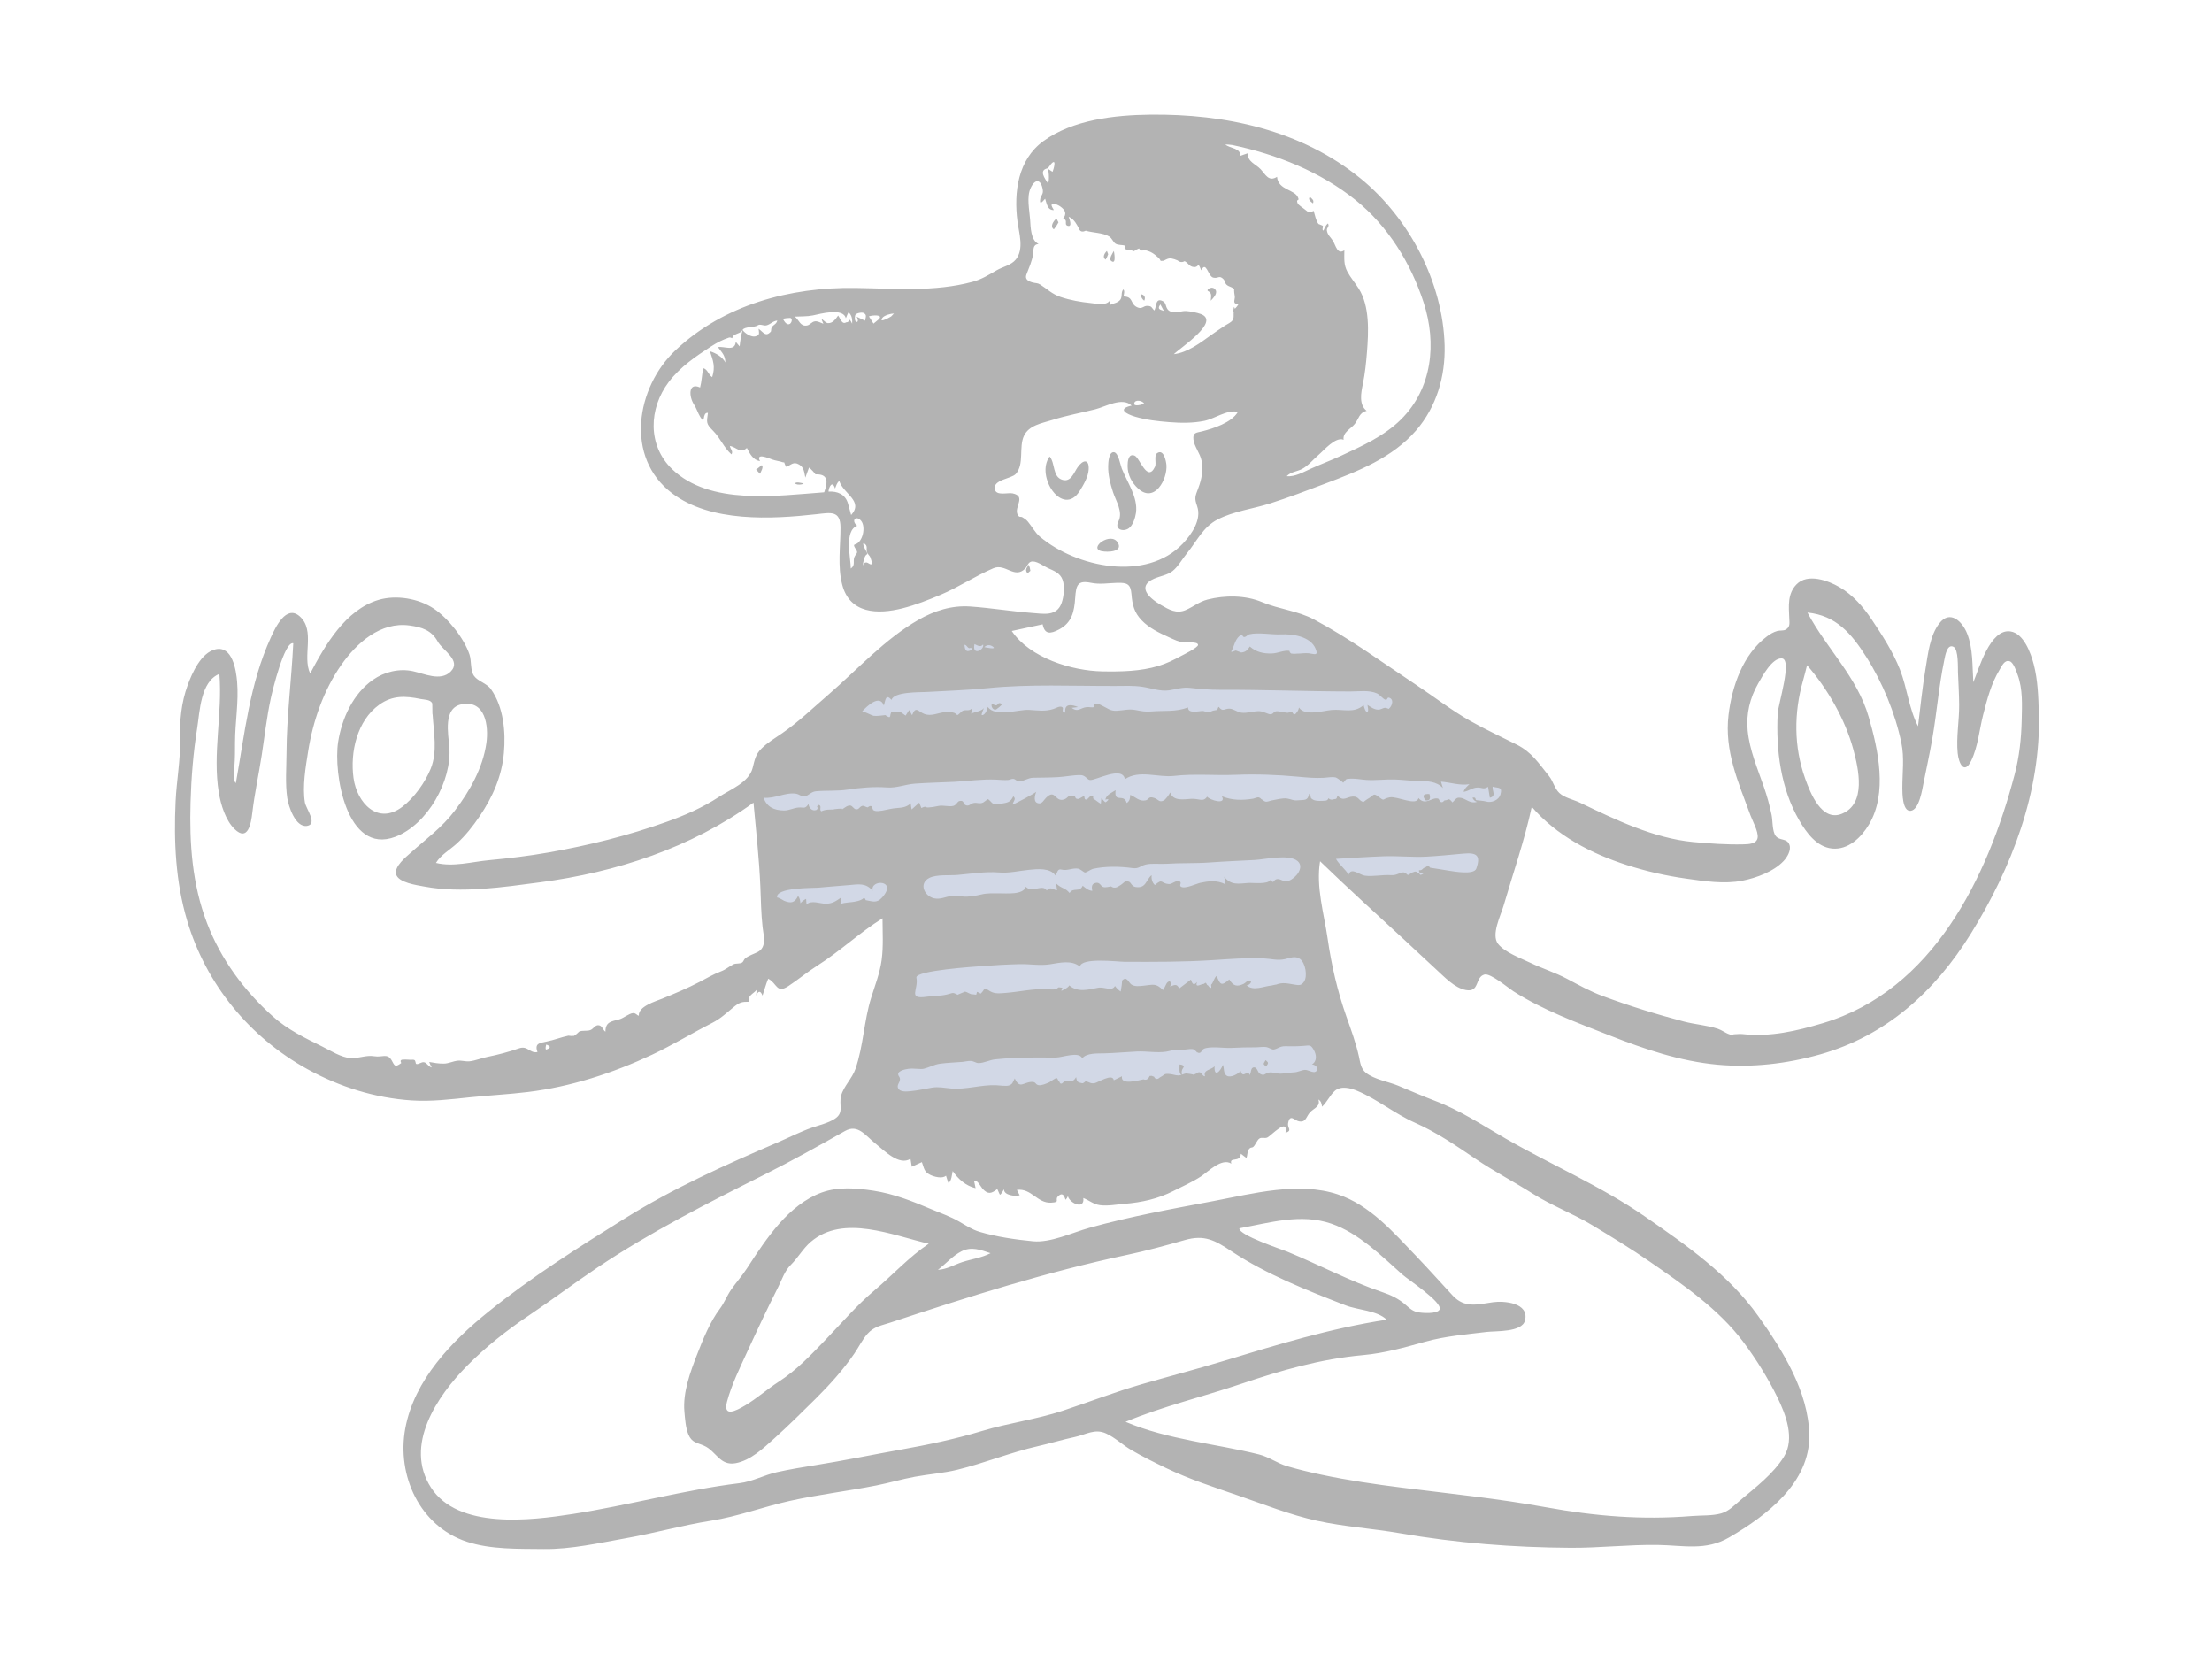 <svg width="996" height="748" viewBox="0 0 996 748" fill="none" xmlns="http://www.w3.org/2000/svg">
<g opacity="0.3">
<path fill-rule="evenodd" clip-rule="evenodd" d="M340.43 344.894C343.484 375.77 346.538 406.647 349.592 437.523C366.218 428.023 382.846 418.522 399.473 409.021V479.363V497.852C399.473 499.488 398.503 505.107 399.473 506.524C400.296 507.726 406.388 507.76 407.829 507.963C417.23 509.281 426.654 510.453 436.09 511.497C460.962 514.247 487.582 518.188 512.549 515.027C534.251 512.28 555.29 504.551 575.118 495.556C582.079 492.399 588.944 489.02 595.68 485.408C597.108 484.643 602.293 482.835 603.069 481.276C603.704 480.003 602.215 475.529 602.017 474.191C601.179 468.549 600.341 462.907 599.503 457.266L587.802 378.484L609.907 400.588C611.639 402.32 614.927 407.236 617.323 408.004C619.08 408.566 623.431 406.825 625.168 406.49C637.684 404.074 650.201 401.659 662.719 399.245C665.634 398.682 672.206 398.703 674.665 396.939C675.988 395.988 676.05 394.055 676.517 392.223C679.57 380.246 682.623 368.271 685.676 356.295C686.226 354.138 689.294 347.337 688.514 345.164C688.235 344.386 686.881 343.853 686.052 343.345C667.161 331.792 648.268 320.238 629.377 308.684C619.028 302.354 608.68 296.025 598.331 289.696C593.996 287.044 588.671 282.267 583.759 280.784C580.71 279.863 576.274 280.553 573.118 280.462C566.706 280.279 560.294 280.096 553.882 279.913C552.878 279.884 549.362 279.168 548.517 279.76C547.814 280.253 548.105 280.94 547.875 282.114C547.311 284.983 547.307 288.076 547.029 290.988C546.806 293.326 547.249 297.611 546.197 299.726C545.525 301.078 546.377 300.539 545.468 301.193C544.386 301.971 540.931 301.72 539.643 301.87C533.36 302.601 527.076 303.332 520.793 304.062C513.323 304.931 505.77 306.561 498.264 305.81C486.886 304.673 474.618 304.729 463.446 302.329C460.542 301.705 459.496 300.067 457.256 297.828C452.885 293.457 448.558 289.035 444.139 284.71C441.972 282.591 442.9 282.95 440.667 283.754C437.869 284.761 435.031 287.192 432.498 288.737C422.793 294.656 413.089 300.575 403.384 306.494L344.137 342.632C342.901 343.386 341.666 344.139 340.43 344.894Z" fill="#687DAC"/>
<path fill-rule="evenodd" clip-rule="evenodd" d="M907.114 348.732C894.901 395.161 870.337 445.787 820.85 460.586C808.819 464.183 797.114 466.9 784.618 465.53C783.428 465.399 782.433 465.567 781.302 465.588C779.275 465.627 781.026 466.356 778.752 465.653C776.98 465.105 775.321 463.735 773.474 463.129C768.563 461.52 763.328 461.209 758.338 459.909C746.075 456.715 733.438 452.771 721.556 448.366C715.961 446.292 710.818 443.403 705.556 440.624C700.206 437.801 694.537 436.047 689.127 433.458C684.852 431.41 677.527 428.742 674.522 424.902C671.317 420.807 675.751 412.089 677.018 407.735C681.328 392.921 686.461 378.324 689.701 363.215C700.887 376.196 716.412 384.235 732.484 389.42C741.205 392.233 750.176 394.267 759.246 395.54C767.482 396.695 776.366 398.094 784.621 396.453C790.853 395.215 798.675 392.347 803.125 387.584C804.713 385.884 806.619 382.766 805.729 380.297C804.599 377.161 801.308 378.637 799.526 376.297C797.975 374.259 798.218 369.493 797.724 367.011C796.848 362.619 795.647 358.347 794.18 354.118C791.333 345.909 787.785 337.681 786.934 328.946C786.196 321.367 787.919 314.2 791.695 307.624C793.479 304.515 797.96 296.058 802.333 296.408C807.135 296.794 800.659 317.06 800.447 321.195C799.608 337.583 801.803 355.045 810.202 369.409C813.417 374.909 818.068 381.313 824.932 381.994C832.205 382.715 838.071 376.986 841.532 371.189C849.978 357.046 845.72 337.64 841.443 322.816C836.196 304.63 822.501 292.095 813.841 275.762C826.77 277.063 833.693 285.287 840.328 295.721C847.633 307.208 853.319 321 856.123 334.365C857.54 341.118 856.562 347.899 856.571 354.718C856.574 356.984 856.573 365.342 860.263 365.013C864.204 364.661 865.556 355.234 866.136 352.359C867.465 345.763 868.903 339.167 870.057 332.538C872.1 320.811 873.007 308.8 875.453 297.154C875.866 295.185 876.689 289.723 879.633 291.198C881.902 292.333 881.538 300.781 881.621 302.745C881.824 307.584 882.111 312.422 882.15 317.266C882.208 324.445 880.779 331.876 881.48 339.012C881.937 343.674 884.436 348.825 887.534 342.538C890.606 336.302 891.233 328.526 892.945 321.82C894.745 314.779 896.603 307.635 900.422 301.382C901.481 299.647 902.619 296.893 904.974 297.709C906.684 298.303 907.947 302.362 908.476 303.796C910.862 310.271 910.457 317.47 910.306 324.25C910.122 332.556 909.232 340.678 907.114 348.732ZM668.959 360.78C668.307 360.569 665.534 360.306 664.847 360.246C664.041 360.175 664.956 358.688 663.005 359.112C663.382 360.046 664.05 360.669 665.012 360.982C662.079 361.976 659.916 359.523 657.911 359.206C655.993 358.905 655.911 359.206 654.017 361.235C651.966 358.73 652.35 360.293 650.663 360.294C650.05 360.295 650.023 361.223 649.024 361.112C648.152 361.014 648.061 359.69 647.545 359.534C644.746 358.685 641.866 362.953 638.692 359.251C637.923 363.103 629.11 358.278 625.719 358.956C622.165 359.663 623.699 360.94 620.826 358.759C618.089 356.681 618.852 358.061 615.669 359.761C615.743 359.722 613.872 360.987 614.046 361.008C611.842 360.75 611.967 358.468 609.176 358.589C606.223 358.718 604.961 361.036 602.258 358.183C601.67 360.32 601.549 359.399 600.163 359.938C599.401 360.119 598.734 359.918 598.162 359.337C597.989 359.925 597.609 360.285 597.02 360.417C595.511 360.553 592.678 360.763 591.308 360.036C589.252 358.943 590.905 358.524 589.478 357.296C588.839 360.682 587.438 359.962 584.484 360.279C582.23 360.52 581.734 359.828 579.581 359.491C577.46 359.16 574.72 359.984 572.652 360.335C571.798 360.48 570.654 361.076 569.786 360.867C569.002 360.678 568.666 360.069 568.198 359.91C567.631 359.719 567.752 359.221 566.77 358.98C566.093 358.815 564.881 359.45 564.205 359.56C559.383 360.344 554.752 360.352 550.152 358.453C552.418 362.439 544.857 360.287 543.509 358.636C541.824 361.279 539.786 359.414 536.39 359.62C533.119 359.818 528.201 360.821 526.875 356.743C526.616 357.571 524.76 359.978 524.021 360.345C521.878 361.409 521.622 359.835 519.629 359.194C516.916 358.321 517.482 359.978 515.8 360.314C512.961 360.883 511.426 358.881 508.916 357.817C508.81 359.472 508.755 360.49 507.327 361.52C506.061 356.906 501.546 361.897 502.321 355.731C500.603 356.851 498.185 357.712 497.696 359.978C500.569 359.186 498.002 361.067 497.882 361.129C497.502 361.328 496.219 359.525 495.921 359.271C495.84 360.121 495.759 360.972 495.678 361.823C494.533 361.25 493.459 360.223 492.53 359.709C491.693 359.246 492.892 358.282 491.478 358.216C490.732 358.18 489.955 359.797 489.172 359.935C487.976 360.145 488.551 358.426 488.05 358.484C487.287 358.572 486.045 359.689 485.468 359.668C483.576 359.597 484.856 358.716 483.414 358.312C480.834 357.589 481 359.278 479.146 359.887C474.905 361.281 475.331 354.865 471.016 359.144C469.983 360.168 469.319 361.749 467.904 361.661C464.975 361.477 466.004 358.001 466.599 356.298C467.215 356.602 455.898 362.423 455.988 362.195C456.059 360.799 457.839 359.723 456.249 358.483C454.948 361.277 453.58 361.326 450.58 361.846C449.122 362.099 448.835 362.437 447.276 361.83C446.282 361.444 445.614 359.857 444.626 359.77C444.759 359.782 442.945 361.164 442.669 361.288C441.031 362.027 439.996 361.189 438.405 361.493C437.049 361.752 436.515 362.907 435.166 362.591C433.365 362.17 434.423 360.016 431.946 360.617C431.098 360.822 430.589 362.456 429.254 362.794C427.175 363.321 424.625 362.338 422.427 362.851C420.682 363.259 419.387 363.432 417.861 363.516C416.629 363.586 417.135 362.626 414.866 363.759L413.904 361.33C412.768 362.353 411.632 363.375 410.496 364.398C410.281 363.481 410.144 362.553 410.086 361.613C408.392 363.312 406.259 363.602 403.982 363.755C401.515 363.92 399.678 364.459 397.279 364.911C396.52 365.052 394.566 365.28 393.942 365.015C394.034 365.053 392.775 364.529 393.155 364.629C392.991 364.295 392.84 363.957 392.699 363.612C392.488 362.653 391.799 362.611 390.636 363.486C390.033 363.393 388.866 362.602 388.266 362.797C386.719 363.299 386.929 364.502 385.387 364.325C384.387 364.21 383.876 362.73 382.834 362.629C381.24 362.476 379.858 364.263 378.421 364.652C382.789 363.465 372.756 364.386 375.875 364.468C373.83 364.415 371.707 364.313 369.817 365.231C368.773 364.516 370.04 363.079 368.985 362.487C368.028 361.95 367.955 363.367 367.843 363.399C368.446 363.227 368.145 364.433 367.54 364.647C365.658 365.316 364.152 363.617 364.055 361.932C362.455 364.342 362.007 363.373 359.654 363.522C357.334 363.669 355.334 364.887 353.013 364.865C348.423 364.821 345.309 363.223 343.777 359.12C348.668 359.716 353.59 356.568 358.372 357.309C359.944 357.553 360.926 358.735 362.303 358.525C364 358.267 365.184 356.414 367.359 356.214C372.158 355.774 376.888 356.202 381.719 355.466C387.49 354.586 393.512 354.064 399.338 354.493C403.84 354.824 407.486 353.1 412.051 352.769C417.954 352.338 423.907 352.262 429.82 351.952C435.895 351.633 442.433 350.662 448.492 350.973C450.384 351.07 452.012 351.255 453.889 351.142C454.683 351.094 455.435 350.554 456.268 350.635C457.352 350.74 457.818 351.852 458.944 351.813C460.857 351.748 462.901 350.17 465.174 350.127C468.912 350.057 472.634 350.065 476.381 349.852C479.681 349.664 483.215 348.893 486.5 348.935C488.816 348.963 489.388 350.94 490.738 351.144C493.166 351.51 505.447 344.513 506.508 350.793C512.902 346.412 521.476 350.122 528.592 349.299C537.735 348.241 547.044 349.183 556.248 348.807C565.614 348.424 575.249 348.779 584.578 349.663C588.443 350.029 592.176 350.373 596.051 350.151C597.778 350.052 599.775 349.61 601.503 350.009C601.921 350.106 605.125 352.345 604.727 352.409C606.477 350.836 605.293 350.605 608.372 350.525C610.744 350.463 612.989 350.976 615.348 351.115C619.584 351.366 623.851 350.779 628.078 350.908C631.606 351.017 635.056 351.538 638.603 351.563C642.427 351.591 646.942 351.699 649.709 354.786C649.417 353.817 649.126 352.847 648.833 351.878C653.101 352.213 657.318 353.738 661.634 353.025C660.542 354.072 659.434 354.927 659.017 356.463C661.344 356.167 662.919 354.541 665.369 354.528C667.426 354.515 667.854 355.549 670.026 354.213C670.294 355.85 670.561 357.486 670.828 359.121C673.837 358.412 671.863 356.166 672.083 354.141C674.528 354.876 676.598 354.032 675.635 357.554C674.891 360.269 671.506 361.608 668.959 360.78ZM664.732 391.028C663.683 393.979 654.609 392.293 652.463 391.98C649.691 391.579 646.519 390.941 643.966 390.625C643.66 390.216 643.293 389.869 642.865 389.583C642.544 390.031 642.138 390.349 641.647 390.536C640.474 390.793 640.47 392.005 638.93 391.737C638.859 393.53 640.102 392.511 641.055 393.162C638.654 394.773 639.752 392.918 638.405 392.947C638.071 392.473 637.606 392.288 637.01 392.39C636.251 392.586 635.551 392.912 634.911 393.366C634.311 394 633.797 394.033 633.369 393.465C632.958 393.052 632.458 392.797 631.867 392.7C629.501 393.085 628.84 394.136 626.176 393.964C622.37 393.719 618.252 394.723 614.506 394.194C612.184 393.867 608.304 390.214 607.25 393.775C605.645 391.135 603.088 389.339 601.552 386.642C608.71 386.227 615.867 385.734 623.033 385.475C629.307 385.248 636.17 385.955 642.032 385.659C647.524 385.382 653.34 384.774 658.947 384.272C664.891 383.741 666.858 385.046 664.732 391.028ZM477.957 391.463C480.557 392.183 483.032 390.55 485.553 391.067C486.387 391.237 488.112 392.757 488.492 392.786C489.186 392.842 491.227 391.35 492.102 391.15C497.64 389.888 504.348 390.023 509.884 390.798C512.818 391.208 513.268 389.864 515.829 389.211C518.49 388.532 522.273 389.055 525.076 388.867C531.67 388.426 538.261 388.74 544.809 388.257C551.532 387.762 558.222 387.493 564.949 387.147C569.53 386.911 580.541 384.293 584.338 387.699C587.47 390.508 583.436 395.383 580.303 396.496C577.961 397.327 576.839 395.576 575.1 395.743C573.12 395.933 573.81 398.276 572.042 396.104C570.948 398.264 564.063 397.343 562.091 397.486C557.792 397.797 554.154 398.661 551.228 394.645C551.427 395.803 551.625 396.961 551.823 398.119C547.943 396.042 543.778 396.707 540.41 397.432C538.742 397.79 533.622 400.266 531.815 399.198C530.572 398.464 532.763 397.207 530.665 396.58C529.565 396.251 527.668 398.079 526.325 397.988C522.607 397.732 523.662 395.228 520.011 398.414C518.773 397.343 518.362 395.522 518.525 393.96C515.873 396.226 516.094 400.002 511.352 399.311C509.585 399.053 509.26 397.248 508.338 396.915C506.376 396.206 506.153 397.482 504.453 398.491C503.811 398.872 503.028 399.485 502.272 399.561C500.72 399.717 500.473 399.002 500.261 399.026C499.228 399.14 497.927 399.666 496.701 399.29C495.601 398.953 495.279 397.009 493.341 397.463C491.486 397.899 491.471 399.161 491.808 401.049C489.978 400.859 488.872 399.839 487.504 398.734C486.122 401.961 483.214 399.288 481.606 402.011C479.51 399.505 478.166 400.195 475.566 397.748C475.694 398.769 475.821 399.79 475.949 400.811C473.92 400.419 473.017 398.987 471.287 400.882C469.607 397.749 464.513 402.214 461.897 399.187C460.731 403.02 453.016 402.103 449.757 402.17C446.87 402.229 444.732 401.992 441.91 402.663C439.417 403.257 435.961 403.872 433.616 403.601C432.084 403.423 430.409 403.142 428.5 403.35C425.748 403.649 423.371 405.075 420.52 404.401C416.228 403.385 413.597 397.739 418.378 395.259C421.65 393.562 427.544 394.19 431.145 393.877C437.112 393.358 443.8 392.269 449.775 392.764C454.436 393.15 458.684 392.037 463.44 391.566C467.02 391.212 472.888 390.575 475.223 394.128C476.119 393.09 476.027 390.929 477.957 391.463ZM412.631 440.099C411.99 436.903 439.272 435.144 441.98 434.935C447.665 434.496 453.366 434.183 459.065 434.038C463.749 433.919 468.121 434.814 472.807 434.094C477.183 433.422 482.464 432.044 486.273 435.146C486.833 430.903 503.255 432.97 506.38 432.982C519.98 433.031 532.994 433.063 546.15 432.219C553.668 431.738 561.652 431.089 569.171 431.465C572.563 431.636 575.294 432.541 578.667 431.755C580.867 431.243 583.237 430.177 585.341 431.684C587.804 433.448 588.856 439.438 587.16 441.938C585.924 443.76 584.831 443.558 582.857 443.243C579.823 442.759 577.568 442.057 574.474 443.292C574.976 443.091 572.401 443.666 572.615 443.65C569.11 443.912 564.303 446.363 561.284 443.538C562.493 443.75 564.252 441.587 562.726 441.409C561.581 441.276 560.854 442.505 559.96 442.917C556.903 444.326 555.338 443.885 553.511 440.93C549.829 444.122 549.432 443.239 547.816 439.309C546.571 440.268 546.304 442.539 545.324 443.284C545.178 443.395 545.781 444.774 545.074 444.717C544.417 444.664 544.203 443.587 543.698 443.502C543.375 443.447 543.208 442.502 542.899 442.445C542.565 442.383 542.221 442.986 541.842 442.968C540.83 442.921 537.936 445.077 538.974 442.05C537.441 444.004 536.781 442.758 536.228 440.981C534.457 442.329 532.688 443.676 530.917 445.023C530.094 442.732 528.677 443.356 526.895 444.156C527.432 442.565 527.095 441.059 525.748 442.166C524.968 442.806 524.444 444.84 523.645 445.704C520.413 442.427 519.238 443.325 514.773 443.752C513.068 443.914 510.95 444.229 509.428 443.198C508.089 442.292 507.332 438.967 505.043 441.654C505.552 441.056 504.754 445.645 504.612 446.374C503.603 445.693 502.745 444.855 502.039 443.861C500.722 446.472 497.263 444.129 494.43 444.663C489.968 445.503 485.366 446.918 481.426 443.594C481.147 444.667 477.918 446.034 477.914 446.076C478.106 444.175 479.303 444.843 476.857 444.482C476.407 444.416 475.897 445.227 475.471 445.316C474.013 445.618 472.31 445.331 470.841 445.289C464.728 445.113 459.132 446.469 453.095 446.961C451.061 447.126 448.647 447.452 446.736 446.683C444.769 445.891 444.822 444.992 442.831 445.502C443.461 445.341 441.587 447.313 441.689 447.238C441.421 447.433 440.304 446.471 439.907 446.544C439.791 446.964 439.676 447.384 439.56 447.804C439.08 447.745 438.6 447.686 438.12 447.627C436.808 447.803 435.624 446.473 434.39 446.428C434.617 446.437 431.062 447.762 431.224 447.842C428.743 446.603 429.455 446.962 426.307 447.717C423.331 448.43 420.368 448.264 417.315 448.708C408.433 450 413.725 445.543 412.631 440.099ZM404.788 484.561C403.118 482.189 407.561 481.369 408.98 481.16C411.315 480.815 414.411 481.501 415.966 481.129C418.335 480.565 420.621 479.219 423.288 478.854C426.653 478.393 430.045 478.318 433.424 478.029C434.549 477.933 435.943 477.545 437.038 477.61C438.669 477.708 439.347 478.572 440.663 478.578C442.906 478.589 445.673 477.172 447.971 476.911C450.915 476.577 453.888 476.421 456.846 476.274C463.078 475.964 469.246 476.092 475.474 476.085C478.315 476.081 485.881 473.129 487.297 476.439C489.267 473.931 494.319 474.273 497.135 474.2C502.095 474.073 507.004 473.593 511.96 473.363C516.204 473.165 520.947 474.075 525.114 473.437C527.411 473.086 528.172 472.35 530.776 472.682C532.711 472.928 535.661 471.904 537.323 472.357C537.236 472.334 539.395 473.673 538.722 473.716C539.463 473.668 539.42 474.187 540.238 473.955C541.312 473.652 540.819 472.3 543.045 471.819C546.517 471.07 551.148 471.938 554.756 471.745C558.256 471.558 561.75 471.478 565.254 471.494C566.866 471.501 568.861 471.116 570.43 471.431C571.199 471.585 572.833 472.59 573.484 472.489C575.331 472.2 576.271 470.916 578.767 470.995C581.596 471.085 584.143 471.046 586.956 470.83C589.68 470.622 590.117 470.232 591.468 472.502C592.806 474.753 593.175 477.685 590.712 479.215C592.312 479.11 594.28 481.255 592.394 482.442C591.23 483.177 588.893 481.52 587.499 481.639C585.78 481.787 584.431 482.697 582.561 482.753C580.594 482.813 578.598 483.309 576.658 483.347C574.639 483.387 573.112 482.483 571.196 482.867C569.51 483.207 569.332 484.59 567.302 483.375C566.294 482.771 566.123 480.533 564.747 480.512C562.902 480.484 563.638 482.87 562.578 483.974C562.293 480.563 559.663 486.208 558.617 482.067C557.653 483.442 554.084 485.366 552.356 484.261C550.779 483.254 551.302 480.975 550.646 479.334C549.553 482.284 546.621 485.345 546.887 479.974C545.462 481.729 541.613 481.452 542.578 484.524C541.418 484.502 541.143 482.843 540.166 482.718C539.324 482.609 538.654 483.258 538.525 483.248C538.987 483.287 537.145 483.901 537.116 483.907C538.363 483.653 533.517 483.22 534.342 483.228C533.218 483.218 531.842 484.141 530.527 484.137C529.329 484.134 528.138 483.662 526.956 483.527C523.89 483.177 524.528 483.851 522.604 484.815C521.891 485.172 521.712 485.777 520.699 485.701C519.953 485.645 519.673 484.669 519.588 484.661C518.538 484.555 519.314 484.202 517.683 484.365C517.495 484.687 517.309 485.009 517.122 485.331C516.533 486.086 515.769 486.274 514.831 485.898C512.417 486.416 504.412 488.663 505.196 484.503C503.969 485.102 502.743 485.703 501.516 486.304C500.99 482.949 494.326 487.398 492.837 487.622C490.928 487.909 490.752 487.175 488.946 486.784C488.62 486.714 487.968 487.789 487.205 487.635C485.224 487.236 484.871 487.038 484.531 484.884C483.119 487.528 481.944 486.346 479.382 486.78C478.816 486.877 478.454 487.994 477.64 487.801C477.053 487.663 477.037 486.59 476.633 486.451C476.269 486.325 476.324 485.479 475.788 485.358C475.173 485.22 473.077 486.941 472.476 487.206C471.12 487.805 468.892 488.795 467.569 488.498C465.932 488.132 466.66 486.917 464.347 487.054C460.699 487.268 459.177 490.377 456.907 485.478C455.882 487.44 456.012 487.973 454.367 488.621C453.151 489.099 450.072 488.599 448.471 488.54C441.634 488.287 434.911 490.62 428.131 490.009C425.151 489.741 422.638 489.144 419.63 489.631C416.47 490.146 413.379 490.9 410.173 491.204C408.543 491.358 405.137 491.828 404.337 489.741C403.633 487.903 406.259 486.651 404.788 484.561ZM418.197 559.885C409.328 565.826 401.983 573.938 393.841 580.807C385.677 587.694 379.199 595.35 371.857 602.977C365.068 610.026 358.832 616.696 350.625 622.023C345.432 625.395 340.8 629.545 335.465 632.724C331.47 635.105 325.417 638.237 327.366 630.955C329.364 623.491 333.053 615.948 336.256 608.978C340.809 599.07 345.398 589.254 350.324 579.534C352.176 575.882 353.212 572.247 356.148 569.338C359.343 566.171 361.58 562.038 365.079 559.047C379.797 546.464 401.977 556.185 418.197 559.885ZM446.016 564.151C441.993 566.262 437.491 566.786 433.228 568.182C429.594 569.371 426.216 571.487 422.309 571.644C425.866 568.97 428.922 565.336 432.931 563.306C437.442 561.022 441.536 562.685 446.016 564.151ZM622.583 581.748C607.787 576.748 594.01 569.382 579.598 563.453C577.11 562.429 557.653 556.013 558.048 552.959C571.683 550.458 585.725 546.165 599.393 550.845C611.826 555.103 621.939 565.315 631.565 573.862C634.076 576.091 649.607 586.247 648.217 589.482C647.255 591.724 639.771 591.112 638.004 590.653C635.721 590.058 634.406 588.671 632.616 587.146C629.622 584.599 626.31 583.006 622.583 581.748ZM595.268 498.222C597.515 496.152 598.86 493.01 601.007 491.098C603.766 488.642 608.217 489.839 611.232 491.115C620.28 494.943 628.014 501.379 637.006 505.374C646.971 509.801 655.598 515.717 664.586 521.814C672.802 527.386 681.686 532 690.071 537.319C698.617 542.739 708.183 546.262 716.846 551.49C725.662 556.812 734.444 562.155 742.916 568.018C758.023 578.474 773.753 589.211 784.93 604.077C790.675 611.719 796.052 620.386 800.267 628.966C804.099 636.767 808.255 647.595 803.29 655.709C798.521 663.501 790.393 669.64 783.513 675.454C780.907 677.655 778.428 680.33 775.051 681.285C770.944 682.444 766.151 682.124 761.926 682.467C739.339 684.301 718.296 682.57 696.036 678.524C674.572 674.625 653.02 672.441 631.392 669.729C619.19 668.2 606.991 666.419 594.955 663.872C589.81 662.784 584.575 661.528 579.541 660.045C575.145 658.75 571.447 655.898 566.927 654.767C547.741 649.97 525.79 648.136 506.796 640.067C523.604 633.072 541.467 628.847 558.693 623.035C576.824 616.918 594.532 611.785 613.643 610.047C623.477 609.152 632.278 606.638 641.737 604.006C650.752 601.498 660.163 600.729 669.423 599.604C673.541 599.105 685.292 599.853 686.657 594.463C688.689 586.439 677.143 585.513 672.22 586.232C665.237 587.251 659.48 588.996 654.136 583.26C648.679 577.402 643.377 571.405 637.822 565.622C627.521 554.898 616.904 542.495 602.343 537.684C584.579 531.814 563.98 537.386 546.256 540.723C527.535 544.249 508.844 547.624 490.474 552.749C482.866 554.87 473.056 559.545 465.16 558.795C457.379 558.053 448.566 556.778 441.047 554.531C437.644 553.515 434.847 551.631 431.803 549.874C427.844 547.589 423.507 546.126 419.306 544.35C410.81 540.759 402.528 537.452 393.363 536.04C385.644 534.852 377.447 534.147 369.967 536.856C362.629 539.515 356.127 544.927 351.007 550.709C345.445 556.99 340.848 564.029 336.29 571.047C334.102 574.415 331.431 577.355 329.164 580.648C327.261 583.413 326.15 586.486 324.137 589.174C319.63 595.187 316.571 602.879 313.84 609.874C310.806 617.644 307.435 626.885 308.16 635.337C308.433 638.531 308.719 642.763 309.953 645.725C311.523 649.493 313.762 649.397 316.988 650.818C322.531 653.259 324.086 660.007 331.249 658.692C337.968 657.458 343.795 651.914 348.697 647.495C355.087 641.736 361.202 635.664 367.316 629.614C373.589 623.405 379.772 616.519 384.763 609.214C386.728 606.339 388.259 603.091 390.581 600.473C393.538 597.137 396.858 596.736 400.873 595.408C435.985 583.792 471.266 572.587 507.473 564.917C516.148 563.079 524.893 560.708 533.415 558.262C542.453 555.668 547.133 558.41 554.592 563.347C570.175 573.665 588.594 580.932 605.947 587.663C611.411 589.782 620.109 589.917 624.38 594.097C599.063 597.961 574.936 605.397 550.517 612.802C538.477 616.452 526.299 619.617 514.214 623.107C502.125 626.6 490.495 631.125 478.572 635.062C466.705 638.98 454.164 640.579 442.182 644.193C429.951 647.882 417.771 650.42 405.217 652.662C392.54 654.928 379.951 657.541 367.231 659.569C361.407 660.497 355.584 661.46 349.825 662.737C344.189 663.988 338.744 666.981 333.08 667.674C307.786 670.773 282.989 677.678 257.793 681.58C238.981 684.495 206.252 688.56 194.053 669.66C181.785 650.654 196.836 628.483 210.264 614.893C218.609 606.447 227.987 599.014 237.826 592.401C248.356 585.324 258.486 577.682 269.018 570.615C292.852 554.623 318.696 541.579 344.303 528.729C356.594 522.561 368.468 515.946 380.425 509.177C386.358 505.816 389.643 511.238 394.333 514.922C398.022 517.821 404.798 524.966 409.959 521.663C410.158 522.852 410.357 524.042 410.556 525.232C412.067 524.541 413.58 523.852 415.092 523.161C416.108 525.829 415.989 527.485 418.826 528.886C420.568 529.747 424.286 530.782 425.948 529.266C426.286 530.32 426.625 531.373 426.964 532.425C428.416 532.314 428.697 528.154 428.97 527.18C431.459 530.82 434.901 533.862 439.275 534.89C439.297 534.652 438.564 531.662 438.596 531.644C439.979 530.795 441.725 534.429 442.459 535.207C444.892 537.785 446.343 537.385 449.03 535.304C449.225 535.516 450.135 537.893 450.267 537.85C450.849 537.665 451.953 535.559 452.074 535.367C451.906 538.138 457.247 538.696 459.133 538.101C458.71 537.289 458.286 536.478 457.864 535.666C464.434 534.788 467.013 541.777 473.319 541.422C477.981 541.159 474.242 540.139 476.881 538.14C479.185 536.392 479.596 540.213 479.822 540.092C480.262 539.631 480.602 539.102 480.845 538.503C481.697 541.775 488.489 544.711 487.787 539.33C490.458 540.4 492.355 542.176 495.312 542.551C498.905 543.007 502.744 542.243 506.329 541.945C514.054 541.302 521.336 539.724 528.3 536.18C532.429 534.079 536.823 532.172 540.704 529.638C543.951 527.516 550.113 521.075 554.437 523.849C553.33 520.578 558.544 523.609 558.71 519.395C559.547 520.028 560.384 520.659 561.222 521.292C561.724 520.189 561.584 518.452 562.256 517.491C563.18 516.171 563.631 516.948 564.418 516.206C565.3 515.375 566.069 513.151 567.125 512.517C568.214 511.865 569.495 512.643 570.666 512.073C572.449 511.205 580.121 502.735 578.823 509.993C582.121 508.87 579.578 507.844 579.99 505.643C580.817 501.232 582.831 504.407 584.838 504.791C588.123 505.422 588.057 502.702 589.89 500.725C591.562 498.92 594.707 498.112 593.624 494.976C594.861 495.645 595.124 496.952 595.268 498.222ZM397.219 404.013C394.63 406.9 392.692 405.665 389.815 405.242C389.506 404.209 388.98 404.066 388.237 404.813C387.384 405.303 386.467 405.627 385.485 405.781C383.126 406.363 380.675 406.115 378.366 406.998C378.432 406.223 379.244 404.847 378.724 404.061C376.297 405.742 374.792 406.812 371.811 406.844C369.395 406.869 365.156 405.022 363.15 407.23C363.088 406.37 363.026 405.511 362.965 404.651C361.983 405.141 361.128 405.797 360.401 406.619C360.264 405.345 360.187 404.382 359.346 403.352C357.751 406.639 356.003 406.716 352.902 405.46C353.337 405.636 349.799 403.56 349.934 404.135C348.816 399.417 366.471 399.806 368.325 399.62C372.953 399.151 377.582 398.88 382.217 398.453C386.614 398.048 389.895 397.361 392.938 401.034C391.582 395.729 404.41 395.992 397.219 404.013ZM194.796 321.737C195.282 329.758 197.064 338.283 193.95 346.003C191.446 352.208 186.451 359.216 181.071 363.265C170.054 371.556 160.716 361.411 159.182 350.261C157.584 338.631 160.752 324.421 170.753 317.25C176.729 312.966 182.515 313.263 189.395 314.671C191.011 315.003 193.634 314.875 194.557 316.483C194.774 316.859 194.58 321.73 194.796 321.737ZM341.118 428.6C339.215 429.562 337.224 430.125 335.547 431.434C334.964 431.889 334.765 432.924 334.147 433.307C333.021 434.003 331.413 433.541 330.239 434.116C328.298 435.066 326.906 436.426 324.599 437.301C321.172 438.602 318.167 440.385 314.929 442.076C309.532 444.893 303.741 447.312 298.099 449.606C295.251 450.764 287.375 453.02 287.648 457.195C287.011 457.367 286.36 455.972 285.03 456.083C283.203 456.235 280.791 458.35 278.896 458.87C275.35 459.842 272.605 459.928 272.605 464.455C271.476 463.687 271.189 461.808 269.688 461.559C267.998 461.278 267.286 463.104 265.934 463.672C264.342 464.341 262.362 463.7 260.785 464.412C260.095 465.142 259.329 465.78 258.485 466.323C257.628 466.422 256.774 466.397 255.924 466.244C252.577 466.955 249.496 468.216 246.141 468.87C242.87 469.51 240.631 469.743 242.006 473.615C238.508 474.3 237.653 470.583 233.706 471.943C228.868 473.608 224.347 474.809 219.296 475.825C216.721 476.343 214.03 477.5 211.435 477.771C209.584 477.965 207.857 477.302 206.034 477.508C203.838 477.755 202.072 478.774 199.799 478.812C197.643 478.85 195.38 478.462 193.262 478.081C193.561 478.935 193.936 479.754 194.386 480.539C192.921 480.232 192.246 478.469 191.004 478.208C189.702 477.935 188.535 479.28 187.451 478.982C186.989 478.855 187.296 477.429 186.47 477.156C185.717 476.909 185.399 477.201 184.653 477.084C184.403 477.045 181.28 476.876 180.782 477.139C179.912 477.601 180.792 478.466 180.619 478.595C177.682 480.771 177.646 479.596 176.337 477.323C174.414 473.985 172.095 476.091 168.6 475.507C164.705 474.856 161.637 476.577 157.803 476.332C153.668 476.068 148.809 472.97 145.153 471.16C137.258 467.254 129.56 463.556 122.93 457.639C109.97 446.071 99.426 431.846 93.21 415.56C86.53 398.064 85.264 379.816 85.8 361.255C86.123 350.091 87.015 338.935 88.772 327.902C89.982 320.313 90.236 306.827 98.78 303.371C100.249 321.14 95.614 339.247 98.537 356.901C99.417 362.219 101.564 369.304 105.627 373.242C111.642 379.072 113.049 370.645 113.593 365.99C114.606 357.345 116.487 348.747 117.819 340.143C119.15 331.542 120.09 322.845 121.941 314.335C122.615 311.232 128.056 288.508 132.05 289.584C131.242 306.115 129.096 322.361 129.012 338.953C128.978 345.608 128.383 352.637 129.343 359.248C129.836 362.65 132.93 372.633 138.251 371.801C143.176 371.031 137.762 363.999 137.302 361.287C136.084 354.109 137.637 345.179 138.772 338.054C140.921 324.571 145.715 310.761 153.552 299.494C160.57 289.405 171.377 279.8 184.395 281.579C189.958 282.34 194.297 283.723 197.092 288.809C199.285 292.801 207.923 297.336 202.917 302.333C198.36 306.882 190.989 303.241 185.923 302.156C179.721 300.828 173.074 302.426 167.887 306.065C158.987 312.308 153.915 323.469 152.26 333.937C150.028 348.051 155.993 384.995 177.961 376.716C192.554 371.214 203.546 351.428 202.321 336.279C201.829 330.215 199.462 318.703 207.84 317.065C218.575 314.968 220.091 326.817 219.004 334.516C217.424 345.716 211.512 356.131 204.749 364.986C198.855 372.704 192 377.53 184.907 383.904C182.807 385.791 177.451 390.033 178.35 393.543C179.336 397.39 187.754 398.483 191.125 399.116C207.799 402.241 226.602 399.366 243.248 397.184C277.46 392.698 311.222 381.648 339.276 361.334C340.409 373.903 341.837 386.43 342.363 399.045C342.619 405.169 342.684 411.381 343.383 417.47C343.813 421.217 345.369 426.45 341.118 428.6ZM246.254 472.397C244.911 473.1 246.363 468.845 245.99 470.253C247.996 470.973 248.085 471.688 246.254 472.397ZM388.176 320.287C390.308 317.933 396.133 312.335 397.982 317.648C398.67 315.383 398.759 312.029 401.415 315.087C402.472 311.331 414.135 311.683 417.023 311.516C426.273 310.987 435.561 310.703 444.778 309.783C463.718 307.893 482.988 308.868 501.997 308.806C506.114 308.793 510.22 308.569 514.306 309.167C518.249 309.745 522.393 311.363 526.412 310.772C529.986 310.245 532.329 309.259 536.007 309.681C540.409 310.186 544.681 310.545 549.121 310.529C568.761 310.458 588.391 311.254 608.035 311.285C611.864 311.291 616.45 310.542 620.042 312.17C621.373 312.774 622.827 314.782 623.843 315.003C625.008 315.255 624.316 313.435 625.875 314.257C627.964 315.357 626.347 318.739 624.967 319.276C625.794 318.954 623.476 318.638 623.708 318.626C622.608 318.685 621.67 319.53 620.488 319.477C618.69 319.398 617.184 318.3 615.734 317.333C615.71 317.727 616.506 320.36 615.597 320.493C614.814 320.608 614.081 318.012 614.002 317.408C609.608 321.289 604.952 319.126 599.498 319.618C595.631 319.966 587.566 322.55 584.867 318.507C584.755 319.367 584.41 320.119 583.835 320.765C583.063 321.941 582.397 321.841 581.833 320.462C581.643 320.471 579.764 320.88 579.727 320.877C578.404 320.772 576.69 320.297 575.345 320.182C573.263 320.004 573.647 321.521 571.988 321.545C571.083 321.559 568.773 320.249 567.194 320.167C564.459 320.025 561.665 321.186 558.967 320.834C557.109 320.593 555.43 319.079 553.608 319.02C551.337 318.944 550.6 320.678 548.802 318.242C548.432 318.143 548.204 319.576 548.058 319.6C548.093 319.594 546.345 319.853 546.139 319.934C545.78 320.071 544.383 320.712 543.957 320.719C543.039 320.736 542.54 320.078 541.566 320.062C539.956 320.035 534.814 321.455 534.957 318.471C529.209 320.604 524.304 319.773 518.404 320.276C515.697 320.509 513.996 320.146 511.421 319.648C508.196 319.025 506.054 319.808 502.837 319.966C499.746 320.118 498.771 318.809 496.162 317.626C495.133 317.16 494.453 316.545 493.19 316.804C492.471 316.952 492.983 318.166 492.77 318.249C491.661 318.677 490.887 318.223 489.367 318.327C486.56 318.519 485.442 320.868 482.557 318.663C483.515 318.546 484.475 318.428 485.434 318.312C482.675 317.141 479.033 316.543 479.702 320.808C477.349 320.477 479.385 318.873 478.229 318.299C477.072 317.725 475.777 318.685 474.32 319.16C470.473 320.409 467.265 319.789 463.253 319.564C458.694 319.309 448.031 323.034 444.767 318.199C444.669 319.218 443.576 322.056 442.122 321.923C441.648 321.879 442.97 318.866 443.119 318.546C442.37 320.143 438.954 320.446 437.27 321.274C437.459 320.416 437.647 319.558 437.836 318.702C436.273 320.368 435.513 319.351 433.673 319.908C432.869 320.152 431.705 321.813 431.018 321.913C430.217 320.982 429.21 320.582 427.997 320.712C427.19 320.51 426.383 320.47 425.577 320.594C422.349 320.828 419.405 322.625 416.194 321.402C413.415 320.341 412.339 317.614 410.682 321.952C410.245 321.181 409.81 320.41 409.373 319.639C408.836 320.476 408.298 321.313 407.76 322.149C405.656 320.77 405.527 319.971 403.107 320.478C402.539 320.705 401.956 320.673 401.36 320.383C401.217 320.808 401.075 321.232 400.932 321.657C400.875 322.725 400.559 323.077 399.983 322.714C399.499 322.54 399.061 322.276 398.672 321.921C397.07 322.043 395.025 322.465 393.307 322.232C392.643 322.143 388.485 319.945 388.176 320.287ZM437.176 291.571C437.365 291.861 437.554 292.151 437.742 292.44C435.142 293.815 434.531 293.026 434.262 290.266C435.532 290.29 435.749 292.527 437.176 291.571ZM438.787 289.952C440.038 290.504 441.474 291.591 442.653 290.135C443.447 292.446 437.552 295.599 438.787 289.952ZM446.872 290.972C449.5 292.751 443.196 291.32 443.206 291.324C444.339 290.276 445.56 290.159 446.872 290.972ZM469.476 281.054C470.378 285.607 472.864 285.478 476.876 283.361C482.728 280.273 483.716 275.217 484.124 269.179C484.516 263.391 485.223 261.15 491.184 262.358C495.345 263.202 498.865 262.493 503.06 262.377C507.537 262.253 509.114 262.938 509.474 267.55C509.835 272.169 510.655 275.676 514.002 279.191C517.406 282.764 521.944 284.898 526.366 286.898C528.64 287.925 530.775 289.03 533.291 289.253C534.266 289.34 539.34 288.697 539.447 290.304C539.525 291.513 532.499 294.922 531.753 295.328C528.494 297.103 525.244 298.695 521.684 299.771C513.495 302.245 504.811 302.391 496.328 302.241C482.651 302 463.748 296.207 455.57 284.057C460.205 283.056 464.841 282.054 469.476 281.054ZM468.249 241.618C466.085 239.799 464.684 237.052 462.886 234.899C461.98 233.812 461.315 233.467 460.453 232.923C459.544 232.351 459.032 233.161 458.274 231.815C456.316 228.338 462.359 223.445 455.949 222.106C453.781 221.652 448.562 223.373 447.929 220.262C447.033 215.863 455.419 215.575 457.392 213.342C461.315 208.903 458.653 201.377 461.042 196.255C463.304 191.404 469.143 190.542 473.751 189.084C480.172 187.055 486.67 185.877 493.19 184.252C497.75 183.117 505.324 178.554 509.551 182.586C503.027 184.036 506.819 186.313 511.168 187.598C516.093 189.055 521.314 189.623 526.417 190.029C531.672 190.446 537.025 190.526 542.217 189.477C547.017 188.507 552.379 184.329 557.412 185.399C554.619 190.262 546.3 192.918 541.244 194.192C538.668 194.841 537.018 194.638 537.364 197.854C537.699 200.971 540.405 204.096 541.017 207.343C541.825 211.641 541.119 215.589 539.592 219.631C538.089 223.607 537.738 224.126 539.051 227.926C541.097 233.842 536.699 240.38 532.634 244.677C516.195 262.048 484.734 255.468 468.249 241.618ZM510.022 137.796C510.088 137.973 510.032 137.906 510.022 137.796ZM515.142 181.635C514.46 182.145 510.535 183.214 510.699 181.678C510.919 179.619 514.456 180.363 515.142 181.635ZM524.09 140.053C523.169 139.365 520.588 139.648 522.475 137.042C523.089 138.188 523.59 139.121 524.09 140.053ZM462.173 123.578C463.347 120.523 464.648 117.681 465.177 114.429C465.503 112.426 464.854 110.138 467.651 109.824C464.087 108.267 464.05 102.124 463.84 98.939C463.551 94.553 462.167 88.68 464.092 84.598C466.068 80.405 468.734 80.474 469.539 85.468C469.854 87.424 468.648 88.056 468.421 89.418C467.974 92.112 468.865 91.521 470.601 89.469C471.317 91.555 471.592 94.689 474.508 94.557C474.313 93.993 473.196 92.748 473.57 92.048C474.143 90.971 476.944 92.616 477.299 92.865C479.857 94.656 480.411 96.291 478.587 98.55C481.112 98.823 478.993 101.036 480.623 101.614C483.109 102.494 481.442 98.323 481.172 97.59C482.686 98.181 483.194 98.856 484.152 100.054C484.715 100.88 485.228 101.738 485.69 102.625C486.205 104.245 487.265 104.651 488.872 103.843C492.094 104.855 496.54 104.697 499.427 106.466C500.746 107.274 501.222 109.042 502.324 109.713C503.563 110.469 505.224 110.126 506.556 110.6C506.068 111.708 506.463 112.308 507.737 112.402C508.727 112.492 509.685 112.716 510.612 113.071C511.305 112.547 512.06 112.134 512.874 111.833C513.421 112.799 514.195 113.038 515.196 112.551C518.166 113.108 519.593 114.234 521.481 115.916C523.176 117.425 521.796 117.548 523.653 117.414C524.399 117.36 525.706 116.093 527.413 116.34C528.394 116.532 529.342 116.835 530.253 117.249C531.239 118.093 532.286 118.199 533.393 117.568C535.192 118.448 535.369 120.008 537.562 120.221C539.987 120.458 539.207 117.43 540.872 121.7C543.115 117.173 543.937 124.385 546.253 124.967C548.651 125.571 548.91 123.624 550.964 125.752C551.579 126.389 551.545 127.443 552.235 128.119C553.368 129.226 554.899 129.005 555.883 130.514C555.335 129.672 556.012 133.5 556.001 133.374C556.154 135.063 554.655 136.955 557.727 136.811C557.692 136.989 556.217 139.142 555.929 138.898C555.859 138.652 555.799 138.404 555.752 138.152C555.422 138.293 555.276 140.345 555.337 140.707C555.597 140.748 555.704 140.554 555.656 140.125C555.151 141.707 555.913 142.712 554.943 144.214C554.322 145.174 552.624 145.895 551.721 146.487C549.543 147.917 547.412 149.352 545.287 150.874C540.333 154.423 534.786 158.703 528.547 159.444C531.681 156.363 549.708 144.705 540.666 141.359C538.989 140.738 535.936 140.151 534.182 140.02C532 139.858 529.745 141.109 527.339 140.328C524.435 139.388 525.529 136.655 523.756 135.675C519.99 133.595 520.879 138.486 519.694 139.767C518.449 138.459 518.715 137.822 516.75 137.704C514.753 137.583 514.278 139.431 511.949 138.28C508.74 136.694 510.438 133.535 505.886 133.46C505.962 132.767 506.623 130.829 505.754 130.288C504.583 131.809 505.489 133.509 504.403 134.973C503.858 135.708 502.678 136.293 501.816 136.531C499.798 137.086 499.511 138.148 499.839 135.106C498.344 137.804 493.757 136.694 491.029 136.423C486.594 135.981 481.88 135.14 477.628 133.716C473.696 132.398 471.596 130.135 468.352 128.076C467.126 127.296 466.541 127.594 464.783 127.111C463.047 126.633 461.356 125.708 462.173 123.578ZM471.532 75.806C472.201 75.403 472.682 81.43 471.871 82.556C470.385 80.203 467.751 76.751 471.532 75.806ZM473.67 73.402C475.823 71.451 474.328 76.491 473.933 77.337C473.135 76.824 472.338 76.312 471.54 75.8C472.557 75.175 472.812 74.18 473.67 73.402ZM554.906 65.28C574.8 69.46 594.511 77.273 610.466 90.132C624.999 101.844 635.256 118.462 641.007 136.138C646.976 154.486 644.971 174.842 630.769 188.883C623.288 196.28 613.408 200.743 603.992 205.097C599.481 207.183 594.835 208.921 590.307 210.959C587.054 212.423 583.083 214.765 579.371 214.359C581.265 212.364 584.012 212.323 586.304 211.103C589.072 209.628 591.334 206.797 593.721 204.776C596.091 202.768 601.347 196.447 604.989 197.977C604.483 194.61 608.315 193.046 610.041 190.826C611.868 188.476 611.999 185.729 615.364 184.96C611.75 182.129 612.857 176.788 613.642 172.933C614.648 168.003 615.113 163.477 615.51 158.461C616.224 149.416 616.8 137.895 611.81 129.943C610.19 127.362 608.128 124.989 606.684 122.307C604.942 119.076 605.326 116.231 605.326 112.688C602.143 114.83 601.471 110.462 600.126 108.334C599.117 106.736 597.791 105.844 597.465 103.834C597.228 102.371 598.814 102.125 597.945 100.591C596.879 101.397 596.454 102.646 595.915 103.805C594.931 103.411 596.091 102.04 595.527 101.594C595.511 101.582 593.613 100.757 593.708 100.876C592.487 99.327 592.094 96.755 591.496 94.911C589.26 96.045 589.678 95.912 587.183 94.016C586.744 93.683 584.548 92.151 584.341 91.65C583.376 89.308 585.068 90.695 584.595 89.241C583.236 85.066 575.613 85.856 575.008 79.6C571.29 81.963 569.873 78.615 567.675 76.233C565.423 73.793 561.645 72.854 561.847 68.984C560.677 69.385 559.507 69.785 558.338 70.184C558.946 66.613 553.648 66.84 551.729 65.029C552.794 65.042 553.853 65.126 554.906 65.28ZM557.936 286.465C559.78 284.814 559.22 287.011 560.407 286.76C561.421 286.545 561.622 285.776 562.594 285.541C566.603 284.571 572.595 285.79 576.81 285.581C581.692 285.339 590.06 286.354 592.386 292.073C593.788 295.518 591.65 294.346 589.293 294.09C587.466 293.892 585.842 294.262 584.034 294.244C583.14 294.382 582.249 294.368 581.362 294.202C580.929 293.916 580.673 293.515 580.594 292.996C578.079 292.615 575.407 294.105 572.621 294.18C568.903 294.279 565.599 293.565 562.774 291.051C561.651 292.727 560.886 293.558 558.866 293.746C558.813 293.751 556.84 292.956 556.535 292.876C556.131 292.771 555.109 293.621 554.329 293.378C555.712 291.173 555.914 288.276 557.936 286.465ZM811.863 306.369C812.519 304.083 813.068 301.768 813.666 299.467C822.843 309.928 830.874 323.932 834.488 337.349C836.836 346.067 840.489 361.865 829.297 366.361C820.181 370.024 815.098 356.894 812.791 350.427C807.699 336.151 807.699 320.895 811.863 306.369ZM401.268 142.446C401.386 142.422 395.327 145.951 397.323 143.094C398.125 141.945 401.166 141.137 402.516 141.137L401.268 142.446ZM395.44 143.941C394.739 144.532 394.031 145.115 393.317 145.691C392.631 144.605 391.944 143.52 391.258 142.435C392.611 141.863 398.352 141.435 395.44 143.941ZM391.17 253.645C389.902 252.785 388.897 253.242 388.516 254.686C388.516 253.249 389.263 249.913 390.411 249.524C391.153 249.272 387.946 245.472 388.847 244.478C391.139 245.793 389.767 247.053 390.438 248.75C390.742 249.516 391.652 250.24 391.852 250.829C392.189 251.827 393.558 255.262 391.17 253.645ZM384.959 245.095C383.661 245.428 385.934 247.574 385.932 248.522C385.93 249.24 385.07 249.79 384.715 250.772C383.946 252.898 385.27 254.335 383.09 255.958C383.09 251.298 379.968 238.951 385.969 236.681C383.041 234.372 385.446 231.708 387.74 234.47C389.946 237.126 388.541 244.177 384.959 245.095ZM381.833 226.708C380.653 222.519 377.103 221.055 373.045 221.303C373.2 219.158 374.822 216.067 375.995 219.932C376.477 218.789 376.811 217.299 377.909 216.542C379.76 222.352 388.986 225.562 383.242 231.858C382.773 230.141 382.316 228.421 381.833 226.708ZM371.111 221.615C349.744 223.166 319.747 227.605 302.649 211.206C291.501 200.513 292.096 183.861 301.106 171.98C306.247 165.201 313.265 160.427 320.314 155.88C323.034 154.124 325.338 152.966 328.325 151.957C328.808 151.905 329.263 152.013 329.688 152.281C329.856 151.559 330.262 151.025 330.909 150.676C332.062 150.058 333.705 149.837 334.369 148.554C333.66 150.963 333.296 153.444 333.035 155.937C332.46 155.266 331.885 154.595 331.31 153.923C330.83 158.464 326.106 155.716 323.285 156.283C325.143 158.857 326.472 159.793 326.632 163.196C325.248 160.637 322.354 158.955 319.664 158.131C321.125 162.458 322.158 165.027 320.687 169.772C318.91 168.756 318.79 166.316 316.635 165.732C316.066 168.561 315.966 171.701 315.237 174.447C309.718 171.926 310.257 178.715 312.473 182.074C313.651 183.861 314.23 185.929 315.281 187.645C317.86 191.853 315.9 185.56 318.768 185.859C318.124 190.297 317.9 190.739 321.143 193.989C324.309 197.158 325.951 201.555 329.337 204.533C330.317 203.278 328.775 201.966 328.64 200.765C331.791 201.294 333.266 204.458 336.295 201.655C337.616 204.233 339.046 207.072 342.209 207.601C340.118 203.621 346.225 206.32 347.791 206.885C348.979 207.314 351.106 207.654 351.565 207.82C354.146 208.753 352.376 207.078 353.942 210.137C356.242 209.442 357.11 207.532 359.86 209.146C362.096 210.458 362.101 212.707 362.612 215.01C363.145 213.503 363.683 211.998 364.272 210.511C364.873 210.764 367.391 213.539 367.116 213.552C373.009 213.263 372.801 216.927 371.111 221.615ZM341.111 146.504C342.294 145.672 343.739 146.779 345.068 146.481C346.907 146.07 347.952 144.492 350.008 144.323C349.436 146.153 348.362 145.981 347.455 147.419C347.146 147.908 347.306 149.083 347.032 149.365C344.728 151.727 343.932 149.799 341.581 148.011C341.786 150.168 342.2 150.849 340.171 151.427C338.334 151.952 335.303 150.021 334.377 148.54C335.158 146.975 339.695 147.499 341.111 146.504ZM355.772 143.133C357.767 143.324 355.364 149.218 352.504 143.501C353.581 143.266 354.671 143.144 355.772 143.133ZM366.031 141.994C369.177 141.351 379.672 138.357 380.84 143.261C381.049 143.139 381.83 140.37 382.193 140.708C383.646 142.061 383.809 143.856 383.698 145.736C381.941 142.072 382.565 145.29 381.375 145.039C381.065 144.973 380.589 145.554 379.802 145.314C378.77 144.999 378.03 142.801 377.379 142.056C376.295 143.607 374.951 145.603 372.778 145.468C371.241 145.373 368.763 141.41 370.755 145.749C369.586 145.362 368.232 144.487 366.93 144.662C365.472 144.859 364.714 146.301 363.348 146.533C360.318 147.047 359.861 144.128 357.894 142.543C360.606 142.385 363.352 142.541 366.031 141.994ZM385.066 141.947C385.288 140.941 388.041 140.535 388.742 140.855C390.454 141.633 389.821 142.66 389.506 144.37C388.237 143.768 386.967 143.167 385.697 142.565C387.593 145.621 384.159 146.065 385.066 141.947ZM918.023 320.957C917.798 313.633 917.585 306.182 915.731 299.052C914.433 294.062 911.245 285.114 905.216 284.248C896.123 282.942 891.087 300.937 888.54 307.115C888.03 299.842 888.476 292.101 885.733 285.198C883.536 279.666 877.987 274.427 873.208 280.64C868.955 286.168 868.138 294.33 867.018 300.981C865.568 309.601 864.697 318.286 863.637 326.958C859.484 318.921 858.759 309.721 855.475 301.368C852.378 293.486 847.504 285.958 842.808 278.947C838.974 273.221 834.309 267.837 828.302 264.336C823.073 261.289 813.931 257.994 808.947 263.054C804.789 267.276 805.44 272.926 805.657 278.254C805.753 280.626 806.125 282.253 804.041 283.449C803.017 284.036 801.417 283.732 800.292 284.047C798.478 284.553 797.088 285.412 795.554 286.554C784.801 294.557 779.844 308.979 778.31 321.838C776.368 338.13 782.71 352.097 788.169 367.004C789.039 369.379 791.801 374.419 791.419 377.072C791.001 379.978 787.359 380.053 784.9 380.113C777.477 380.297 769.718 379.743 762.332 379.05C744.747 377.403 727.175 368.925 711.429 361.357C708.557 359.976 704.492 359.185 702.148 357.01C699.943 354.966 699.362 351.69 697.459 349.345C692.789 343.591 689.814 338.68 682.937 335.204C675.935 331.664 668.789 328.393 661.957 324.516C653.508 319.72 645.702 313.644 637.605 308.274C622.559 298.296 607.614 287.357 591.661 278.872C584.249 274.928 575.965 274.29 568.269 271.061C560.774 267.918 551.574 267.913 543.753 269.898C539.944 270.867 537.351 273.16 533.847 274.656C529.74 276.41 526.391 274.474 522.778 272.38C517.257 269.181 511.784 263.969 519.646 260.518C522.313 259.347 525.654 258.903 527.984 257.062C530.468 255.101 532.461 251.482 534.481 249.024C538.97 243.562 541.651 237.273 548.222 233.877C555.487 230.12 564.1 229.098 571.847 226.642C580.241 223.983 588.46 220.821 596.697 217.716C611.539 212.122 626.969 206.082 637.634 193.768C646.833 183.145 650.841 169.432 650.47 155.505C649.711 127.032 634.48 98.136 612.626 80.334C585.828 58.505 551.737 51.226 517.887 51.608C502.001 51.787 483.042 53.869 469.787 63.534C458.337 71.882 456.433 86.483 458.136 99.663C458.827 105.012 461.189 112.071 457.422 116.785C455.313 119.421 451.529 120.074 448.689 121.719C445.12 123.784 441.973 125.764 437.93 126.857C420.76 131.5 402.673 129.883 385.117 129.626C355.871 129.198 325.894 137.126 304.077 157.762C286.458 174.424 281.175 205.845 302.662 222.089C320.023 235.212 347.254 233.768 367.725 231.48C374.073 230.769 378.437 229.736 378.452 237.513C378.468 246.008 377.063 254.886 379.227 263.226C382.637 276.36 395.24 276.674 406.383 273.845C412.263 272.353 417.946 270.109 423.53 267.758C431.72 264.312 439.226 259.243 447.314 255.802C452.797 253.471 456.903 261.012 461.766 255.784C462.665 254.818 462.83 253.378 464.186 252.883C466.31 252.109 469.873 254.824 471.736 255.683C474.526 256.969 477.338 257.915 478.452 261.012C479.495 263.909 479.039 268.515 478.039 271.373C475.869 277.586 470.026 276.357 464.69 275.942C455.386 275.217 446.143 273.68 436.842 273.034C428.496 272.455 420.681 274.952 413.483 279.073C398.364 287.728 385.995 301.494 372.886 312.816C366.139 318.642 359.618 324.936 352.281 330.01C349.091 332.216 345.636 334.244 342.863 336.986C340.112 339.705 339.81 342.178 338.869 345.797C337.193 352.241 328.871 355.39 323.669 358.79C316.313 363.598 308.514 366.989 300.267 369.939C282.803 376.186 265.201 380.548 246.942 383.772C238.003 385.351 229.138 386.389 220.111 387.241C212.33 387.976 204.056 390.375 196.285 388.458C198.524 384.823 202.49 382.64 205.579 379.83C209.561 376.208 212.948 371.915 215.962 367.468C221.828 358.808 225.943 349.515 226.888 339.011C227.74 329.557 226.763 318.248 221.066 310.262C219.099 307.502 215.206 306.752 213.445 304.267C211.693 301.796 212.361 297.544 211.402 294.663C208.962 287.337 201.718 278.259 195.344 274.004C188.428 269.386 178.312 267.69 170.323 270.096C155.523 274.554 146.432 290.391 139.66 303.192C135.96 295.397 142.155 283.832 134.928 277.449C128.833 272.064 123.995 282.495 121.956 286.958C112.386 307.906 110.212 330.125 106.202 352.539C104.568 350.927 105.406 346.787 105.559 344.864C105.845 341.282 105.819 337.769 105.826 334.173C105.845 325.087 107.532 315.96 106.759 306.882C106.312 301.635 104.642 290.571 97.028 292.314C90.571 293.793 86.527 302.885 84.498 308.443C81.572 316.46 80.896 324.397 81.078 332.867C81.28 342.225 79.499 351.43 79.068 360.774C78.23 378.926 79.058 396.921 84.259 414.439C92.776 443.126 112.359 466.961 138.496 481.354C152.896 489.285 168.871 494.302 185.296 495.381C194.196 495.966 202.789 494.905 211.613 493.984C220.322 493.074 229.076 492.654 237.769 491.587C257.129 489.209 275.994 483.072 293.591 474.813C302.854 470.466 311.564 465.129 320.675 460.494C324.331 458.635 326.801 456.309 329.921 453.723C333.014 451.16 333.871 450.959 337.388 450.959C336.356 448.195 339.368 447.343 340.708 445.594C340.633 446.443 340.558 447.29 340.482 448.138C341.504 445.919 342.455 445.941 343.335 448.202C344.205 445.67 344.849 443.065 345.899 440.597C349.915 442.632 349.577 447.47 354.947 443.937C359.37 441.03 363.437 437.601 367.945 434.752C378.216 428.26 387.071 419.814 397.37 413.397C397.37 419.647 397.811 425.951 396.977 432.169C396.183 438.081 393.978 443.608 392.225 449.268C388.992 459.711 388.768 470.872 385.185 481.21C383.703 485.491 379.842 489.071 378.735 493.239C377.606 497.491 380.213 500.898 375.843 503.69C372.762 505.657 368.911 506.489 365.499 507.679C360.295 509.496 355.354 512.059 350.288 514.233C326.527 524.428 303.349 534.811 281.334 548.52C260.442 561.528 239.23 574.963 220.038 590.413C203.381 603.821 186.543 621.158 182.488 643.031C178.554 664.247 189.037 687.019 210.086 694.007C221.031 697.64 233.404 697.19 244.802 697.347C257.066 697.517 270.062 694.557 282.12 692.415C294.854 690.154 307.37 686.614 320.141 684.595C332.394 682.656 343.633 678.325 355.686 675.656C368.523 672.813 381.69 671.271 394.598 668.714C400.409 667.562 406.103 665.864 411.93 664.798C418.31 663.631 424.759 663.193 431.077 661.648C443.33 658.649 455.062 653.815 467.369 651.025C472.902 649.77 478.351 648.09 483.886 646.918C488.982 645.839 492.952 642.971 498.06 645.326C502.186 647.229 505.477 650.492 509.382 652.765C514.447 655.714 519.787 658.355 525.067 660.892C535.677 665.99 546.681 669.513 557.774 673.34C569.427 677.361 580.871 681.947 592.943 684.602C605.319 687.323 617.945 688.081 630.407 690.234C655.929 694.643 681.234 696.622 707.14 696.782C720.235 696.865 733.328 695.31 746.392 695.494C757.957 695.657 768.012 698.267 778.587 692.11C795.485 682.273 815.085 667.455 814.67 645.932C814.293 626.438 802.614 607.813 791.662 592.438C778.359 573.766 759.394 560.617 740.806 547.737C720.995 534.012 698.743 524.527 677.922 512.546C667.273 506.418 657.453 499.826 645.89 495.471C640.371 493.393 634.986 490.984 629.532 488.746C625.142 486.946 618.805 485.951 615.048 482.963C612.704 481.1 612.479 478.277 611.861 475.506C610.489 469.373 608.335 463.557 606.247 457.643C602.216 446.222 599.537 434.591 597.804 422.613C596.153 411.195 592.487 399.321 594.386 387.717C606.874 399.812 619.706 411.44 632.483 423.215C637.271 427.628 641.971 432.134 646.785 436.52C650.398 439.812 654.917 444.704 659.955 445.681C666.387 446.929 664.038 439.803 668.455 438.7C671.154 438.025 679.295 444.893 681.43 446.25C694.958 454.85 709.938 460.3 724.818 466.154C740.42 472.292 756.467 477.744 773.256 479.289C788.764 480.718 804.622 478.884 819.588 474.654C849.391 466.229 871.322 446.238 887.417 420.324C905.757 390.796 919.102 356.205 918.023 320.957Z" fill="black"/>
<path fill-rule="evenodd" clip-rule="evenodd" d="M462.519 256.585C462.514 256.594 462.468 256.691 462.468 256.691C462.525 256.652 462.541 256.617 462.519 256.585Z" fill="black"/>
<path fill-rule="evenodd" clip-rule="evenodd" d="M463.957 256.966C463.846 256.026 463.604 255.105 463.234 254.203C462.248 255.769 461.365 256.44 462.661 258.099C463.093 257.721 463.524 257.344 463.957 256.966Z" fill="black"/>
<path fill-rule="evenodd" clip-rule="evenodd" d="M532.683 480.822C533.786 479.647 531.856 479.203 531.123 479.188C531.195 480.449 530.571 483.472 532.295 484.057C531.881 482.916 532.011 481.838 532.683 480.822Z" fill="black"/>
<path fill-rule="evenodd" clip-rule="evenodd" d="M503.57 234.766C501.673 238.434 505.863 239.571 508.288 237.8C510.114 236.468 511.193 233.072 511.492 230.893C512.463 223.843 507.536 217.132 505.079 210.877C504.444 209.26 503.575 203.714 501.531 203.562C499.182 203.387 499.009 208.494 498.978 209.812C498.888 213.786 499.938 217.833 501.17 221.584C502.497 225.629 505.785 230.483 503.57 234.766Z" fill="black"/>
<path fill-rule="evenodd" clip-rule="evenodd" d="M512.591 220.056C519.881 226.557 525.713 215.73 525.203 209.326C525.077 207.739 524.007 201.889 521.002 204.018C519.492 205.088 520.779 208.564 520.059 210.089C516.572 217.488 513.215 206.012 510.867 205.111C508.01 204.013 507.723 207.772 507.727 209.781C507.734 213.769 509.629 217.415 512.591 220.056Z" fill="black"/>
<path fill-rule="evenodd" clip-rule="evenodd" d="M486.126 221.066C487.844 218.358 489.955 214.727 490.188 211.483C490.551 206.441 487.617 206.861 485.201 210.379C483.495 212.864 482.216 217.08 478.45 216.032C473.801 214.74 475.221 208.48 472.619 205.505C466.046 214.345 478.484 233.115 486.126 221.066Z" fill="black"/>
<path fill-rule="evenodd" clip-rule="evenodd" d="M495.977 248.118C498.696 248.707 505.783 248.489 503.327 244.322C500.23 239.071 489.931 246.809 495.977 248.118Z" fill="black"/>
<path fill-rule="evenodd" clip-rule="evenodd" d="M591.211 91.552C591.708 90.068 591.025 89.799 589.838 88.63C588.714 89.669 590.154 90.761 591.211 91.552Z" fill="black"/>
<path fill-rule="evenodd" clip-rule="evenodd" d="M641.915 360.315C643.709 360.601 644.286 359.651 643.646 357.465C640.816 357.282 640.24 358.232 641.915 360.315Z" fill="black"/>
<path fill-rule="evenodd" clip-rule="evenodd" d="M543.984 131.046C545.962 131.952 545.204 133.81 545.17 135.38C546.189 134.272 548.248 132.244 547.409 130.652C546.118 128.196 542.744 130.48 543.984 131.046Z" fill="black"/>
<path fill-rule="evenodd" clip-rule="evenodd" d="M476.602 100.137C476.3 99.548 475.999 98.959 475.697 98.37C474.469 99.357 472.572 101.967 474.524 103.24C475.324 102.267 476.017 101.233 476.602 100.137Z" fill="black"/>
<path fill-rule="evenodd" clip-rule="evenodd" d="M500.337 117.463C502.798 119.396 501.617 113.464 501.543 112.979C501.177 113.675 499.093 116.487 500.337 117.463Z" fill="black"/>
<path fill-rule="evenodd" clip-rule="evenodd" d="M498.973 114.451C498.785 113.961 498.595 113.47 498.407 112.979C497.41 113.904 496.188 115.793 497.836 116.875C498.288 116.117 498.667 115.309 498.973 114.451Z" fill="black"/>
<path fill-rule="evenodd" clip-rule="evenodd" d="M514.604 134.822C514.805 135.008 515.006 135.194 515.207 135.38C516.018 133.741 515.095 132.509 513.562 132.458C513.671 133.379 514.019 134.167 514.604 134.822Z" fill="black"/>
<path fill-rule="evenodd" clip-rule="evenodd" d="M448.652 319.297C449.629 318.631 450.515 317.872 451.313 317.02C448.423 315.251 450.154 319.085 446.676 316.731C445.926 317.768 447.151 320.089 448.652 319.297Z" fill="black"/>
<path fill-rule="evenodd" clip-rule="evenodd" d="M570.076 480.162C571.175 478.473 571.373 478.521 569.873 477.24C568.621 479.327 568.75 478.791 570.076 480.162Z" fill="black"/>
<path fill-rule="evenodd" clip-rule="evenodd" d="M340.43 211.424C341.028 212.048 341.626 212.673 342.224 213.297C342.503 212.48 344.026 210.17 342.992 209.401C342.138 210.075 341.283 210.749 340.43 211.424Z" fill="black"/>
<path fill-rule="evenodd" clip-rule="evenodd" d="M361.705 217.604C360.75 217.444 358.466 216.747 357.938 217.636C359.335 218.782 362.488 217.735 361.705 217.604Z" fill="black"/>
</g>
</svg>
